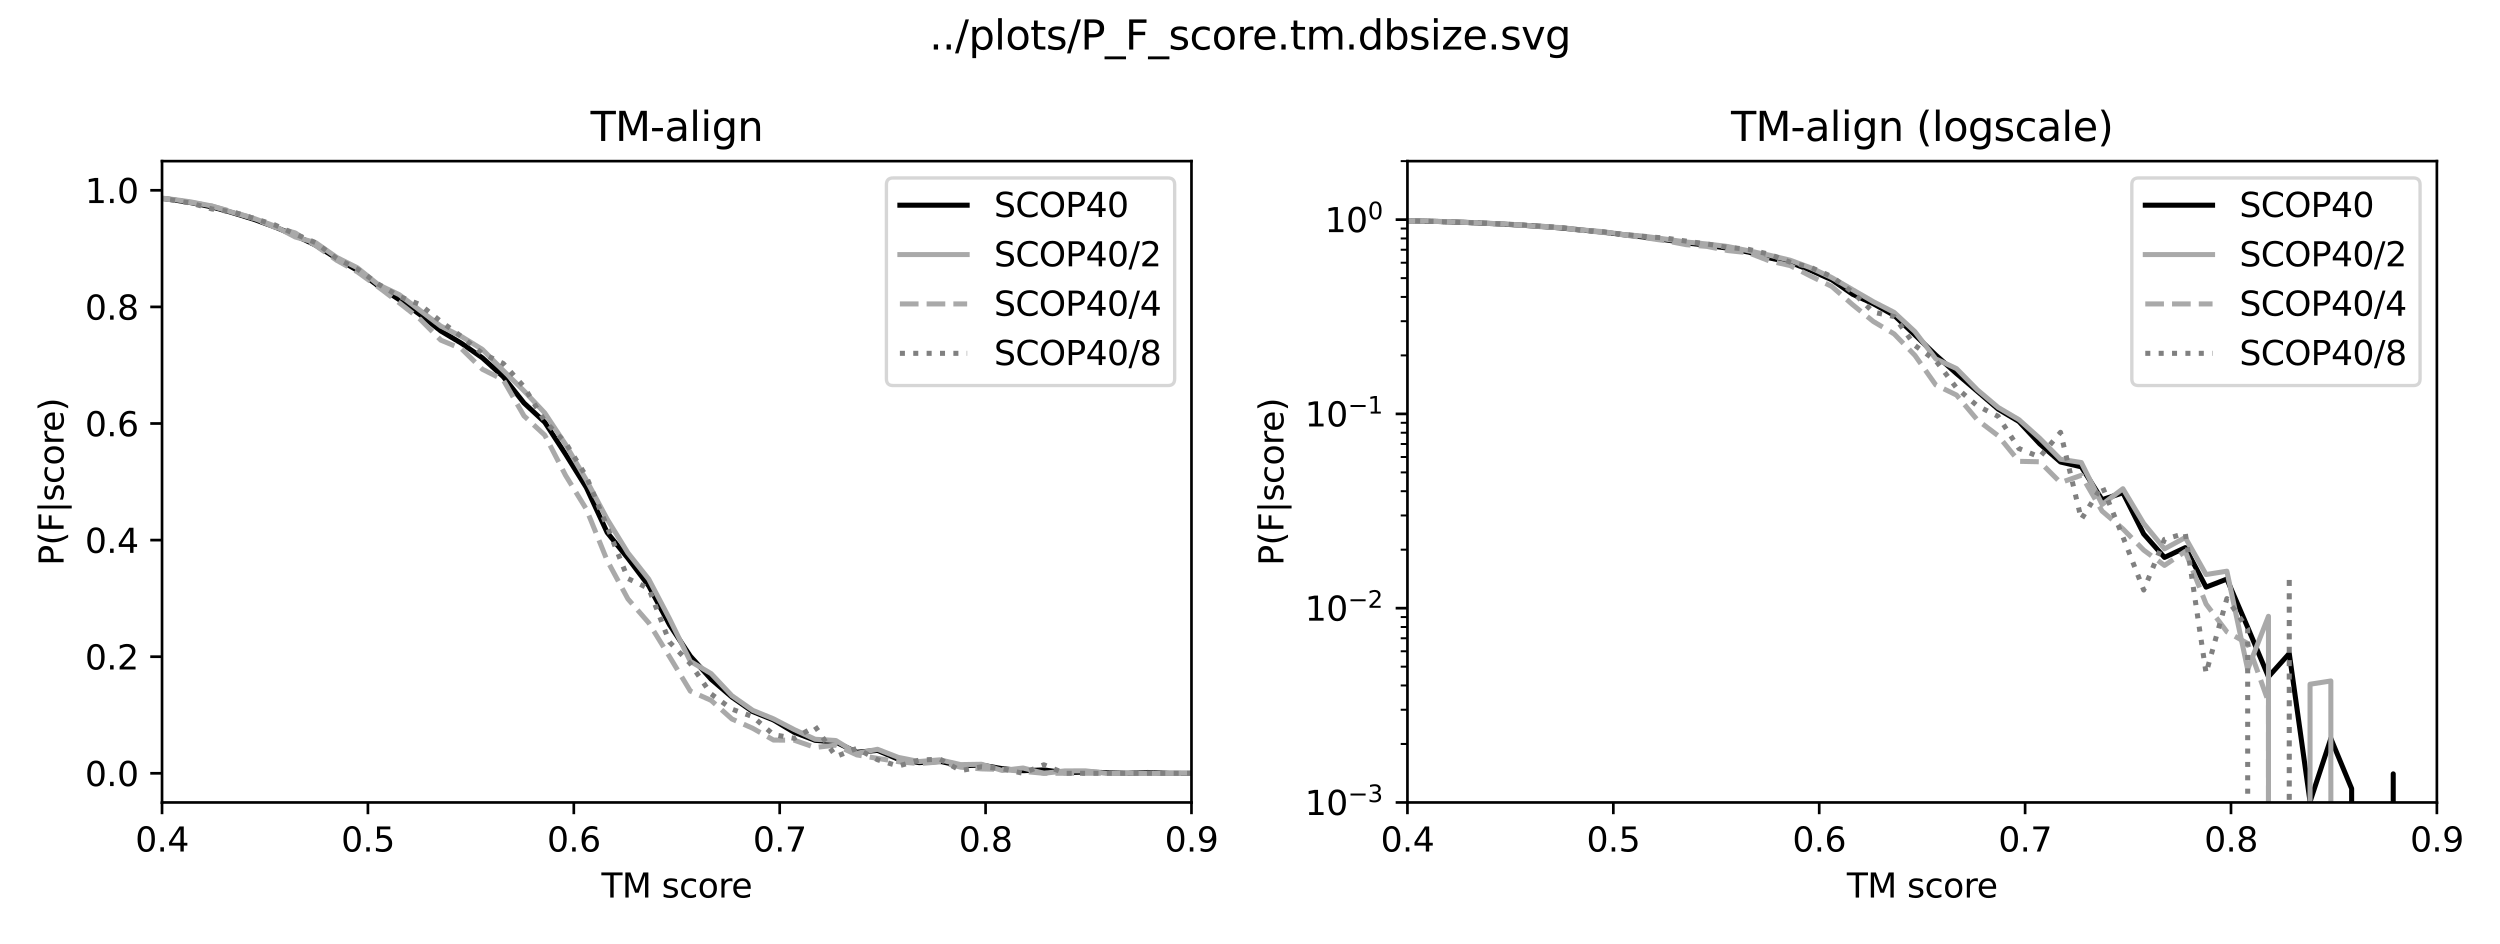 <?xml version="1.0" encoding="utf-8" standalone="no"?>
<!DOCTYPE svg PUBLIC "-//W3C//DTD SVG 1.1//EN"
  "http://www.w3.org/Graphics/SVG/1.1/DTD/svg11.dtd">
<svg xmlns:xlink="http://www.w3.org/1999/xlink" width="743.226pt" height="280.519pt" viewBox="0 0 743.226 280.519" xmlns="http://www.w3.org/2000/svg" version="1.1">
 <defs>
  <style type="text/css">*{stroke-linejoin: round; stroke-linecap: butt}</style>
 </defs>
 <g id="figure_1">
  <g id="patch_1">
   <path d="M 0 280.519 
L 743.226 280.519 
L 743.226 0 
L 0 0 
z
" style="fill: #ffffff"/>
  </g>
  <g id="axes_1">
   <g id="patch_2">
    <path d="M 48.17 238.559 
L 354.213 238.559 
L 354.213 47.906 
L 48.17 47.906 
z
" style="fill: #ffffff"/>
   </g>
   <g id="matplotlib.axis_1">
    <g id="xtick_1">
     <g id="line2d_1">
      <defs>
       <path id="m8a0b2009be" d="M 0 0 
L 0 3.5 
" style="stroke: #000000; stroke-width: 0.8"/>
      </defs>
      <g>
       <use xlink:href="#m8a0b2009be" x="48.17" y="238.559" style="stroke: #000000; stroke-width: 0.8"/>
      </g>
     </g>
     <g id="text_1">
      <!-- 0.4 -->
      <g transform="translate(40.218 253.158) scale(0.1 -0.1)">
       <defs>
        <path id="DejaVuSans-30" d="M 2034 4250 
Q 1547 4250 1301 3770 
Q 1056 3291 1056 2328 
Q 1056 1369 1301 889 
Q 1547 409 2034 409 
Q 2525 409 2770 889 
Q 3016 1369 3016 2328 
Q 3016 3291 2770 3770 
Q 2525 4250 2034 4250 
z
M 2034 4750 
Q 2819 4750 3233 4129 
Q 3647 3509 3647 2328 
Q 3647 1150 3233 529 
Q 2819 -91 2034 -91 
Q 1250 -91 836 529 
Q 422 1150 422 2328 
Q 422 3509 836 4129 
Q 1250 4750 2034 4750 
z
" transform="scale(0.016)"/>
        <path id="DejaVuSans-2e" d="M 684 794 
L 1344 794 
L 1344 0 
L 684 0 
L 684 794 
z
" transform="scale(0.016)"/>
        <path id="DejaVuSans-34" d="M 2419 4116 
L 825 1625 
L 2419 1625 
L 2419 4116 
z
M 2253 4666 
L 3047 4666 
L 3047 1625 
L 3713 1625 
L 3713 1100 
L 3047 1100 
L 3047 0 
L 2419 0 
L 2419 1100 
L 313 1100 
L 313 1709 
L 2253 4666 
z
" transform="scale(0.016)"/>
       </defs>
       <use xlink:href="#DejaVuSans-30"/>
       <use xlink:href="#DejaVuSans-2e" transform="translate(63.623 0)"/>
       <use xlink:href="#DejaVuSans-34" transform="translate(95.41 0)"/>
      </g>
     </g>
    </g>
    <g id="xtick_2">
     <g id="line2d_2">
      <g>
       <use xlink:href="#m8a0b2009be" x="109.379" y="238.559" style="stroke: #000000; stroke-width: 0.8"/>
      </g>
     </g>
     <g id="text_2">
      <!-- 0.5 -->
      <g transform="translate(101.427 253.158) scale(0.1 -0.1)">
       <defs>
        <path id="DejaVuSans-35" d="M 691 4666 
L 3169 4666 
L 3169 4134 
L 1269 4134 
L 1269 2991 
Q 1406 3038 1543 3061 
Q 1681 3084 1819 3084 
Q 2600 3084 3056 2656 
Q 3513 2228 3513 1497 
Q 3513 744 3044 326 
Q 2575 -91 1722 -91 
Q 1428 -91 1123 -41 
Q 819 9 494 109 
L 494 744 
Q 775 591 1075 516 
Q 1375 441 1709 441 
Q 2250 441 2565 725 
Q 2881 1009 2881 1497 
Q 2881 1984 2565 2268 
Q 2250 2553 1709 2553 
Q 1456 2553 1204 2497 
Q 953 2441 691 2322 
L 691 4666 
z
" transform="scale(0.016)"/>
       </defs>
       <use xlink:href="#DejaVuSans-30"/>
       <use xlink:href="#DejaVuSans-2e" transform="translate(63.623 0)"/>
       <use xlink:href="#DejaVuSans-35" transform="translate(95.41 0)"/>
      </g>
     </g>
    </g>
    <g id="xtick_3">
     <g id="line2d_3">
      <g>
       <use xlink:href="#m8a0b2009be" x="170.587" y="238.559" style="stroke: #000000; stroke-width: 0.8"/>
      </g>
     </g>
     <g id="text_3">
      <!-- 0.6 -->
      <g transform="translate(162.636 253.158) scale(0.1 -0.1)">
       <defs>
        <path id="DejaVuSans-36" d="M 2113 2584 
Q 1688 2584 1439 2293 
Q 1191 2003 1191 1497 
Q 1191 994 1439 701 
Q 1688 409 2113 409 
Q 2538 409 2786 701 
Q 3034 994 3034 1497 
Q 3034 2003 2786 2293 
Q 2538 2584 2113 2584 
z
M 3366 4563 
L 3366 3988 
Q 3128 4100 2886 4159 
Q 2644 4219 2406 4219 
Q 1781 4219 1451 3797 
Q 1122 3375 1075 2522 
Q 1259 2794 1537 2939 
Q 1816 3084 2150 3084 
Q 2853 3084 3261 2657 
Q 3669 2231 3669 1497 
Q 3669 778 3244 343 
Q 2819 -91 2113 -91 
Q 1303 -91 875 529 
Q 447 1150 447 2328 
Q 447 3434 972 4092 
Q 1497 4750 2381 4750 
Q 2619 4750 2861 4703 
Q 3103 4656 3366 4563 
z
" transform="scale(0.016)"/>
       </defs>
       <use xlink:href="#DejaVuSans-30"/>
       <use xlink:href="#DejaVuSans-2e" transform="translate(63.623 0)"/>
       <use xlink:href="#DejaVuSans-36" transform="translate(95.41 0)"/>
      </g>
     </g>
    </g>
    <g id="xtick_4">
     <g id="line2d_4">
      <g>
       <use xlink:href="#m8a0b2009be" x="231.796" y="238.559" style="stroke: #000000; stroke-width: 0.8"/>
      </g>
     </g>
     <g id="text_4">
      <!-- 0.7 -->
      <g transform="translate(223.844 253.158) scale(0.1 -0.1)">
       <defs>
        <path id="DejaVuSans-37" d="M 525 4666 
L 3525 4666 
L 3525 4397 
L 1831 0 
L 1172 0 
L 2766 4134 
L 525 4134 
L 525 4666 
z
" transform="scale(0.016)"/>
       </defs>
       <use xlink:href="#DejaVuSans-30"/>
       <use xlink:href="#DejaVuSans-2e" transform="translate(63.623 0)"/>
       <use xlink:href="#DejaVuSans-37" transform="translate(95.41 0)"/>
      </g>
     </g>
    </g>
    <g id="xtick_5">
     <g id="line2d_5">
      <g>
       <use xlink:href="#m8a0b2009be" x="293.004" y="238.559" style="stroke: #000000; stroke-width: 0.8"/>
      </g>
     </g>
     <g id="text_5">
      <!-- 0.8 -->
      <g transform="translate(285.053 253.158) scale(0.1 -0.1)">
       <defs>
        <path id="DejaVuSans-38" d="M 2034 2216 
Q 1584 2216 1326 1975 
Q 1069 1734 1069 1313 
Q 1069 891 1326 650 
Q 1584 409 2034 409 
Q 2484 409 2743 651 
Q 3003 894 3003 1313 
Q 3003 1734 2745 1975 
Q 2488 2216 2034 2216 
z
M 1403 2484 
Q 997 2584 770 2862 
Q 544 3141 544 3541 
Q 544 4100 942 4425 
Q 1341 4750 2034 4750 
Q 2731 4750 3128 4425 
Q 3525 4100 3525 3541 
Q 3525 3141 3298 2862 
Q 3072 2584 2669 2484 
Q 3125 2378 3379 2068 
Q 3634 1759 3634 1313 
Q 3634 634 3220 271 
Q 2806 -91 2034 -91 
Q 1263 -91 848 271 
Q 434 634 434 1313 
Q 434 1759 690 2068 
Q 947 2378 1403 2484 
z
M 1172 3481 
Q 1172 3119 1398 2916 
Q 1625 2713 2034 2713 
Q 2441 2713 2670 2916 
Q 2900 3119 2900 3481 
Q 2900 3844 2670 4047 
Q 2441 4250 2034 4250 
Q 1625 4250 1398 4047 
Q 1172 3844 1172 3481 
z
" transform="scale(0.016)"/>
       </defs>
       <use xlink:href="#DejaVuSans-30"/>
       <use xlink:href="#DejaVuSans-2e" transform="translate(63.623 0)"/>
       <use xlink:href="#DejaVuSans-38" transform="translate(95.41 0)"/>
      </g>
     </g>
    </g>
    <g id="xtick_6">
     <g id="line2d_6">
      <g>
       <use xlink:href="#m8a0b2009be" x="354.213" y="238.559" style="stroke: #000000; stroke-width: 0.8"/>
      </g>
     </g>
     <g id="text_6">
      <!-- 0.9 -->
      <g transform="translate(346.261 253.158) scale(0.1 -0.1)">
       <defs>
        <path id="DejaVuSans-39" d="M 703 97 
L 703 672 
Q 941 559 1184 500 
Q 1428 441 1663 441 
Q 2288 441 2617 861 
Q 2947 1281 2994 2138 
Q 2813 1869 2534 1725 
Q 2256 1581 1919 1581 
Q 1219 1581 811 2004 
Q 403 2428 403 3163 
Q 403 3881 828 4315 
Q 1253 4750 1959 4750 
Q 2769 4750 3195 4129 
Q 3622 3509 3622 2328 
Q 3622 1225 3098 567 
Q 2575 -91 1691 -91 
Q 1453 -91 1209 -44 
Q 966 3 703 97 
z
M 1959 2075 
Q 2384 2075 2632 2365 
Q 2881 2656 2881 3163 
Q 2881 3666 2632 3958 
Q 2384 4250 1959 4250 
Q 1534 4250 1286 3958 
Q 1038 3666 1038 3163 
Q 1038 2656 1286 2365 
Q 1534 2075 1959 2075 
z
" transform="scale(0.016)"/>
       </defs>
       <use xlink:href="#DejaVuSans-30"/>
       <use xlink:href="#DejaVuSans-2e" transform="translate(63.623 0)"/>
       <use xlink:href="#DejaVuSans-39" transform="translate(95.41 0)"/>
      </g>
     </g>
    </g>
    <g id="text_7">
     <!-- TM score -->
     <g transform="translate(178.802 266.836) scale(0.1 -0.1)">
      <defs>
       <path id="DejaVuSans-54" d="M -19 4666 
L 3928 4666 
L 3928 4134 
L 2272 4134 
L 2272 0 
L 1638 0 
L 1638 4134 
L -19 4134 
L -19 4666 
z
" transform="scale(0.016)"/>
       <path id="DejaVuSans-4d" d="M 628 4666 
L 1569 4666 
L 2759 1491 
L 3956 4666 
L 4897 4666 
L 4897 0 
L 4281 0 
L 4281 4097 
L 3078 897 
L 2444 897 
L 1241 4097 
L 1241 0 
L 628 0 
L 628 4666 
z
" transform="scale(0.016)"/>
       <path id="DejaVuSans-20" transform="scale(0.016)"/>
       <path id="DejaVuSans-73" d="M 2834 3397 
L 2834 2853 
Q 2591 2978 2328 3040 
Q 2066 3103 1784 3103 
Q 1356 3103 1142 2972 
Q 928 2841 928 2578 
Q 928 2378 1081 2264 
Q 1234 2150 1697 2047 
L 1894 2003 
Q 2506 1872 2764 1633 
Q 3022 1394 3022 966 
Q 3022 478 2636 193 
Q 2250 -91 1575 -91 
Q 1294 -91 989 -36 
Q 684 19 347 128 
L 347 722 
Q 666 556 975 473 
Q 1284 391 1588 391 
Q 1994 391 2212 530 
Q 2431 669 2431 922 
Q 2431 1156 2273 1281 
Q 2116 1406 1581 1522 
L 1381 1569 
Q 847 1681 609 1914 
Q 372 2147 372 2553 
Q 372 3047 722 3315 
Q 1072 3584 1716 3584 
Q 2034 3584 2315 3537 
Q 2597 3491 2834 3397 
z
" transform="scale(0.016)"/>
       <path id="DejaVuSans-63" d="M 3122 3366 
L 3122 2828 
Q 2878 2963 2633 3030 
Q 2388 3097 2138 3097 
Q 1578 3097 1268 2742 
Q 959 2388 959 1747 
Q 959 1106 1268 751 
Q 1578 397 2138 397 
Q 2388 397 2633 464 
Q 2878 531 3122 666 
L 3122 134 
Q 2881 22 2623 -34 
Q 2366 -91 2075 -91 
Q 1284 -91 818 406 
Q 353 903 353 1747 
Q 353 2603 823 3093 
Q 1294 3584 2113 3584 
Q 2378 3584 2631 3529 
Q 2884 3475 3122 3366 
z
" transform="scale(0.016)"/>
       <path id="DejaVuSans-6f" d="M 1959 3097 
Q 1497 3097 1228 2736 
Q 959 2375 959 1747 
Q 959 1119 1226 758 
Q 1494 397 1959 397 
Q 2419 397 2687 759 
Q 2956 1122 2956 1747 
Q 2956 2369 2687 2733 
Q 2419 3097 1959 3097 
z
M 1959 3584 
Q 2709 3584 3137 3096 
Q 3566 2609 3566 1747 
Q 3566 888 3137 398 
Q 2709 -91 1959 -91 
Q 1206 -91 779 398 
Q 353 888 353 1747 
Q 353 2609 779 3096 
Q 1206 3584 1959 3584 
z
" transform="scale(0.016)"/>
       <path id="DejaVuSans-72" d="M 2631 2963 
Q 2534 3019 2420 3045 
Q 2306 3072 2169 3072 
Q 1681 3072 1420 2755 
Q 1159 2438 1159 1844 
L 1159 0 
L 581 0 
L 581 3500 
L 1159 3500 
L 1159 2956 
Q 1341 3275 1631 3429 
Q 1922 3584 2338 3584 
Q 2397 3584 2469 3576 
Q 2541 3569 2628 3553 
L 2631 2963 
z
" transform="scale(0.016)"/>
       <path id="DejaVuSans-65" d="M 3597 1894 
L 3597 1613 
L 953 1613 
Q 991 1019 1311 708 
Q 1631 397 2203 397 
Q 2534 397 2845 478 
Q 3156 559 3463 722 
L 3463 178 
Q 3153 47 2828 -22 
Q 2503 -91 2169 -91 
Q 1331 -91 842 396 
Q 353 884 353 1716 
Q 353 2575 817 3079 
Q 1281 3584 2069 3584 
Q 2775 3584 3186 3129 
Q 3597 2675 3597 1894 
z
M 3022 2063 
Q 3016 2534 2758 2815 
Q 2500 3097 2075 3097 
Q 1594 3097 1305 2825 
Q 1016 2553 972 2059 
L 3022 2063 
z
" transform="scale(0.016)"/>
      </defs>
      <use xlink:href="#DejaVuSans-54"/>
      <use xlink:href="#DejaVuSans-4d" transform="translate(61.084 0)"/>
      <use xlink:href="#DejaVuSans-20" transform="translate(147.363 0)"/>
      <use xlink:href="#DejaVuSans-73" transform="translate(179.15 0)"/>
      <use xlink:href="#DejaVuSans-63" transform="translate(231.25 0)"/>
      <use xlink:href="#DejaVuSans-6f" transform="translate(286.23 0)"/>
      <use xlink:href="#DejaVuSans-72" transform="translate(347.412 0)"/>
      <use xlink:href="#DejaVuSans-65" transform="translate(386.275 0)"/>
     </g>
    </g>
   </g>
   <g id="matplotlib.axis_2">
    <g id="ytick_1">
     <g id="line2d_7">
      <defs>
       <path id="m2277cc9f6f" d="M 0 0 
L -3.5 0 
" style="stroke: #000000; stroke-width: 0.8"/>
      </defs>
      <g>
       <use xlink:href="#m2277cc9f6f" x="48.17" y="229.893" style="stroke: #000000; stroke-width: 0.8"/>
      </g>
     </g>
     <g id="text_8">
      <!-- 0.0 -->
      <g transform="translate(25.267 233.693) scale(0.1 -0.1)">
       <use xlink:href="#DejaVuSans-30"/>
       <use xlink:href="#DejaVuSans-2e" transform="translate(63.623 0)"/>
       <use xlink:href="#DejaVuSans-30" transform="translate(95.41 0)"/>
      </g>
     </g>
    </g>
    <g id="ytick_2">
     <g id="line2d_8">
      <g>
       <use xlink:href="#m2277cc9f6f" x="48.17" y="195.229" style="stroke: #000000; stroke-width: 0.8"/>
      </g>
     </g>
     <g id="text_9">
      <!-- 0.2 -->
      <g transform="translate(25.267 199.028) scale(0.1 -0.1)">
       <defs>
        <path id="DejaVuSans-32" d="M 1228 531 
L 3431 531 
L 3431 0 
L 469 0 
L 469 531 
Q 828 903 1448 1529 
Q 2069 2156 2228 2338 
Q 2531 2678 2651 2914 
Q 2772 3150 2772 3378 
Q 2772 3750 2511 3984 
Q 2250 4219 1831 4219 
Q 1534 4219 1204 4116 
Q 875 4013 500 3803 
L 500 4441 
Q 881 4594 1212 4672 
Q 1544 4750 1819 4750 
Q 2544 4750 2975 4387 
Q 3406 4025 3406 3419 
Q 3406 3131 3298 2873 
Q 3191 2616 2906 2266 
Q 2828 2175 2409 1742 
Q 1991 1309 1228 531 
z
" transform="scale(0.016)"/>
       </defs>
       <use xlink:href="#DejaVuSans-30"/>
       <use xlink:href="#DejaVuSans-2e" transform="translate(63.623 0)"/>
       <use xlink:href="#DejaVuSans-32" transform="translate(95.41 0)"/>
      </g>
     </g>
    </g>
    <g id="ytick_3">
     <g id="line2d_9">
      <g>
       <use xlink:href="#m2277cc9f6f" x="48.17" y="160.565" style="stroke: #000000; stroke-width: 0.8"/>
      </g>
     </g>
     <g id="text_10">
      <!-- 0.4 -->
      <g transform="translate(25.267 164.364) scale(0.1 -0.1)">
       <use xlink:href="#DejaVuSans-30"/>
       <use xlink:href="#DejaVuSans-2e" transform="translate(63.623 0)"/>
       <use xlink:href="#DejaVuSans-34" transform="translate(95.41 0)"/>
      </g>
     </g>
    </g>
    <g id="ytick_4">
     <g id="line2d_10">
      <g>
       <use xlink:href="#m2277cc9f6f" x="48.17" y="125.901" style="stroke: #000000; stroke-width: 0.8"/>
      </g>
     </g>
     <g id="text_11">
      <!-- 0.6 -->
      <g transform="translate(25.267 129.7) scale(0.1 -0.1)">
       <use xlink:href="#DejaVuSans-30"/>
       <use xlink:href="#DejaVuSans-2e" transform="translate(63.623 0)"/>
       <use xlink:href="#DejaVuSans-36" transform="translate(95.41 0)"/>
      </g>
     </g>
    </g>
    <g id="ytick_5">
     <g id="line2d_11">
      <g>
       <use xlink:href="#m2277cc9f6f" x="48.17" y="91.237" style="stroke: #000000; stroke-width: 0.8"/>
      </g>
     </g>
     <g id="text_12">
      <!-- 0.8 -->
      <g transform="translate(25.267 95.036) scale(0.1 -0.1)">
       <use xlink:href="#DejaVuSans-30"/>
       <use xlink:href="#DejaVuSans-2e" transform="translate(63.623 0)"/>
       <use xlink:href="#DejaVuSans-38" transform="translate(95.41 0)"/>
      </g>
     </g>
    </g>
    <g id="ytick_6">
     <g id="line2d_12">
      <g>
       <use xlink:href="#m2277cc9f6f" x="48.17" y="56.572" style="stroke: #000000; stroke-width: 0.8"/>
      </g>
     </g>
     <g id="text_13">
      <!-- 1.0 -->
      <g transform="translate(25.267 60.372) scale(0.1 -0.1)">
       <defs>
        <path id="DejaVuSans-31" d="M 794 531 
L 1825 531 
L 1825 4091 
L 703 3866 
L 703 4441 
L 1819 4666 
L 2450 4666 
L 2450 531 
L 3481 531 
L 3481 0 
L 794 0 
L 794 531 
z
" transform="scale(0.016)"/>
       </defs>
       <use xlink:href="#DejaVuSans-31"/>
       <use xlink:href="#DejaVuSans-2e" transform="translate(63.623 0)"/>
       <use xlink:href="#DejaVuSans-30" transform="translate(95.41 0)"/>
      </g>
     </g>
    </g>
    <g id="text_14">
     <!-- P(F|score) -->
     <g transform="translate(18.909 168.142) rotate(-90) scale(0.1 -0.1)">
      <defs>
       <path id="DejaVuSans-50" d="M 1259 4147 
L 1259 2394 
L 2053 2394 
Q 2494 2394 2734 2622 
Q 2975 2850 2975 3272 
Q 2975 3691 2734 3919 
Q 2494 4147 2053 4147 
L 1259 4147 
z
M 628 4666 
L 2053 4666 
Q 2838 4666 3239 4311 
Q 3641 3956 3641 3272 
Q 3641 2581 3239 2228 
Q 2838 1875 2053 1875 
L 1259 1875 
L 1259 0 
L 628 0 
L 628 4666 
z
" transform="scale(0.016)"/>
       <path id="DejaVuSans-28" d="M 1984 4856 
Q 1566 4138 1362 3434 
Q 1159 2731 1159 2009 
Q 1159 1288 1364 580 
Q 1569 -128 1984 -844 
L 1484 -844 
Q 1016 -109 783 600 
Q 550 1309 550 2009 
Q 550 2706 781 3412 
Q 1013 4119 1484 4856 
L 1984 4856 
z
" transform="scale(0.016)"/>
       <path id="DejaVuSans-46" d="M 628 4666 
L 3309 4666 
L 3309 4134 
L 1259 4134 
L 1259 2759 
L 3109 2759 
L 3109 2228 
L 1259 2228 
L 1259 0 
L 628 0 
L 628 4666 
z
" transform="scale(0.016)"/>
       <path id="DejaVuSans-7c" d="M 1344 4891 
L 1344 -1509 
L 813 -1509 
L 813 4891 
L 1344 4891 
z
" transform="scale(0.016)"/>
       <path id="DejaVuSans-29" d="M 513 4856 
L 1013 4856 
Q 1481 4119 1714 3412 
Q 1947 2706 1947 2009 
Q 1947 1309 1714 600 
Q 1481 -109 1013 -844 
L 513 -844 
Q 928 -128 1133 580 
Q 1338 1288 1338 2009 
Q 1338 2731 1133 3434 
Q 928 4138 513 4856 
z
" transform="scale(0.016)"/>
      </defs>
      <use xlink:href="#DejaVuSans-50"/>
      <use xlink:href="#DejaVuSans-28" transform="translate(60.303 0)"/>
      <use xlink:href="#DejaVuSans-46" transform="translate(99.316 0)"/>
      <use xlink:href="#DejaVuSans-7c" transform="translate(156.836 0)"/>
      <use xlink:href="#DejaVuSans-73" transform="translate(190.527 0)"/>
      <use xlink:href="#DejaVuSans-63" transform="translate(242.627 0)"/>
      <use xlink:href="#DejaVuSans-6f" transform="translate(297.607 0)"/>
      <use xlink:href="#DejaVuSans-72" transform="translate(358.789 0)"/>
      <use xlink:href="#DejaVuSans-65" transform="translate(397.652 0)"/>
      <use xlink:href="#DejaVuSans-29" transform="translate(459.176 0)"/>
     </g>
    </g>
   </g>
   <g id="line2d_13">
    <path d="M -1 56.745 
L 1.162 56.763 
L 7.344 56.85 
L 13.526 56.936 
L 19.708 57.058 
L 25.89 57.248 
L 32.072 57.56 
L 38.254 57.959 
L 44.436 58.565 
L 50.618 59.276 
L 56.8 60.264 
L 62.982 61.529 
L 69.165 63.263 
L 75.347 65.169 
L 81.529 67.405 
L 87.711 69.953 
L 93.893 72.916 
L 100.075 76.816 
L 106.257 80.387 
L 112.5 85.049 
L 118.682 89.087 
L 124.864 93.524 
L 131.046 98.395 
L 137.228 102.086 
L 143.41 106.385 
L 149.593 111.983 
L 155.775 119.8 
L 161.957 125.537 
L 168.139 135.017 
L 174.321 144.949 
L 180.503 158.312 
L 186.685 165.973 
L 192.867 174.171 
L 199.049 185.749 
L 205.231 195.073 
L 211.413 201.937 
L 217.595 207.24 
L 223.777 211.556 
L 229.959 214.054 
L 236.141 217.74 
L 242.324 220.096 
L 248.506 220.64 
L 254.688 223.624 
L 260.87 223.089 
L 267.052 225.716 
L 273.234 226.73 
L 279.416 226.342 
L 285.598 227.67 
L 291.78 227.446 
L 297.962 228.512 
L 304.144 229.124 
L 310.326 228.881 
L 316.508 229.719 
L 322.69 229.524 
L 328.872 229.689 
L 335.054 229.893 
L 341.237 229.65 
L 347.419 229.893 
L 353.601 229.893 
L 359.783 229.893 
L 365.965 229.893 
L 372.147 229.893 
L 378.329 229.893 
L 384.511 229.893 
L 390.693 229.893 
L 396.875 229.893 
L 403.057 229.893 
L 409.239 229.893 
L 415.421 229.893 
" clip-path="url(#p0ea3f700cb)" style="fill: none; stroke: #000000; stroke-width: 1.5; stroke-linecap: square"/>
   </g>
   <g id="line2d_14">
    <path d="M -1 56.746 
L 1.162 56.746 
L 7.344 56.746 
L 13.526 56.919 
L 19.708 57.092 
L 25.89 57.266 
L 32.072 57.439 
L 38.254 57.786 
L 44.436 58.479 
L 50.618 59.172 
L 56.8 60.039 
L 62.982 61.252 
L 69.165 63.159 
L 75.347 64.892 
L 81.529 67.145 
L 87.711 70.438 
L 93.893 72.171 
L 100.075 76.504 
L 106.257 79.624 
L 112.5 84.65 
L 118.682 87.597 
L 124.864 92.276 
L 131.046 96.956 
L 137.228 100.076 
L 143.41 103.889 
L 149.593 110.129 
L 155.775 116.195 
L 161.957 122.781 
L 168.139 132.14 
L 174.321 142.713 
L 180.503 154.325 
L 186.685 164.378 
L 192.867 172.177 
L 199.049 183.963 
L 205.231 196.616 
L 211.413 200.256 
L 217.595 206.842 
L 223.777 211.175 
L 229.959 213.705 
L 236.141 216.912 
L 242.324 219.771 
L 248.506 220.153 
L 254.688 223.966 
L 260.87 222.753 
L 267.052 225.162 
L 273.234 226.392 
L 279.416 225.89 
L 285.598 227.311 
L 291.78 227.207 
L 297.962 229.055 
L 304.144 228.32 
L 310.326 229.893 
L 316.508 229.19 
L 322.69 229.162 
L 328.872 229.893 
L 335.054 229.893 
L 341.237 229.893 
L 347.419 229.893 
L 353.601 229.893 
L 359.783 229.893 
L 365.965 229.893 
L 372.147 229.893 
L 378.329 229.893 
L 384.511 229.893 
L 390.693 229.893 
L 396.875 229.893 
L 403.057 229.893 
L 409.239 229.893 
L 415.421 229.893 
" clip-path="url(#p0ea3f700cb)" style="fill: none; stroke: #a9a9a9; stroke-width: 1.5; stroke-linecap: square"/>
   </g>
   <g id="line2d_15">
    <path d="M -1 56.746 
L 1.162 56.746 
L 7.344 56.919 
L 13.526 56.919 
L 19.708 57.092 
L 25.89 57.266 
L 32.072 57.439 
L 38.254 57.959 
L 44.436 58.479 
L 50.618 59.345 
L 56.8 60.212 
L 62.982 61.252 
L 69.165 62.985 
L 75.347 64.892 
L 81.529 67.492 
L 87.711 69.225 
L 93.893 73.038 
L 100.075 77.371 
L 106.257 80.837 
L 112.5 85.344 
L 118.682 90.023 
L 124.864 94.876 
L 131.046 101.116 
L 137.228 103.716 
L 143.41 109.782 
L 149.593 112.902 
L 155.775 123.648 
L 161.957 129.367 
L 168.139 141.326 
L 174.321 151.379 
L 180.503 166.631 
L 186.685 178.07 
L 192.867 185.177 
L 199.049 195.229 
L 205.231 205.455 
L 211.413 208.228 
L 217.595 213.757 
L 223.777 216.513 
L 229.959 220.014 
L 236.141 220.066 
L 242.324 222.215 
L 248.506 221.522 
L 254.688 224.416 
L 260.87 225.456 
L 267.052 226.444 
L 273.234 227.016 
L 279.416 226.496 
L 285.598 228.074 
L 291.78 228.583 
L 297.962 228.753 
L 304.144 229.323 
L 310.326 229.893 
L 316.508 229.893 
L 322.69 229.893 
L 328.872 229.893 
L 335.054 229.893 
L 341.237 229.893 
L 347.419 229.893 
L 353.601 229.893 
L 359.783 229.893 
L 365.965 229.893 
L 372.147 229.893 
L 378.329 229.893 
L 384.511 229.893 
L 390.693 229.893 
L 396.875 229.893 
L 403.057 229.893 
L 409.239 229.893 
L 415.421 229.893 
" clip-path="url(#p0ea3f700cb)" style="fill: none; stroke-dasharray: 5.55,2.4; stroke-dashoffset: 0; stroke: #a9a9a9; stroke-width: 1.5"/>
   </g>
   <g id="line2d_16">
    <path d="M -1 56.746 
L 1.162 56.746 
L 7.344 56.919 
L 13.526 56.919 
L 19.708 57.092 
L 25.89 57.266 
L 32.072 57.439 
L 38.254 57.959 
L 44.436 58.652 
L 50.618 59.345 
L 56.8 60.385 
L 62.982 62.119 
L 69.165 62.985 
L 75.347 64.892 
L 81.529 66.798 
L 87.711 69.571 
L 93.893 72.171 
L 100.075 76.851 
L 106.257 79.971 
L 112.5 84.477 
L 118.682 88.117 
L 124.864 90.543 
L 131.046 95.57 
L 137.228 100.076 
L 143.41 105.102 
L 149.593 108.049 
L 155.775 114.982 
L 161.957 125.207 
L 168.139 131.62 
L 174.321 141.673 
L 180.503 156.579 
L 186.685 172.004 
L 192.867 174.951 
L 199.049 190.896 
L 205.231 197.309 
L 211.413 206.322 
L 217.595 210.828 
L 223.777 213.047 
L 229.959 218.402 
L 236.141 219.494 
L 242.324 215.958 
L 248.506 224.919 
L 254.688 222.51 
L 260.87 225.855 
L 267.052 227.744 
L 273.234 225.976 
L 279.416 225.682 
L 285.598 229.091 
L 291.78 227.952 
L 297.962 228.54 
L 304.144 229.893 
L 310.326 227.363 
L 316.508 229.893 
L 322.69 229.893 
L 328.872 229.893 
L 335.054 229.893 
L 341.237 229.893 
L 347.419 229.893 
L 353.601 229.893 
L 359.783 229.893 
L 365.965 229.893 
L 372.147 229.893 
L 378.329 229.893 
L 384.511 229.893 
L 390.693 229.893 
L 396.875 229.893 
L 403.057 229.893 
L 409.239 229.893 
L 415.421 229.893 
" clip-path="url(#p0ea3f700cb)" style="fill: none; stroke-dasharray: 1.5,2.475; stroke-dashoffset: 0; stroke: #808080; stroke-width: 1.5"/>
   </g>
   <g id="patch_3">
    <path d="M 48.17 238.559 
L 48.17 47.906 
" style="fill: none; stroke: #000000; stroke-width: 0.8; stroke-linejoin: miter; stroke-linecap: square"/>
   </g>
   <g id="patch_4">
    <path d="M 354.213 238.559 
L 354.213 47.906 
" style="fill: none; stroke: #000000; stroke-width: 0.8; stroke-linejoin: miter; stroke-linecap: square"/>
   </g>
   <g id="patch_5">
    <path d="M 48.17 238.559 
L 354.213 238.559 
" style="fill: none; stroke: #000000; stroke-width: 0.8; stroke-linejoin: miter; stroke-linecap: square"/>
   </g>
   <g id="patch_6">
    <path d="M 48.17 47.906 
L 354.213 47.906 
" style="fill: none; stroke: #000000; stroke-width: 0.8; stroke-linejoin: miter; stroke-linecap: square"/>
   </g>
   <g id="text_15">
    <!-- TM-align -->
    <g transform="translate(175.563 41.906) scale(0.12 -0.12)">
     <defs>
      <path id="DejaVuSans-2d" d="M 313 2009 
L 1997 2009 
L 1997 1497 
L 313 1497 
L 313 2009 
z
" transform="scale(0.016)"/>
      <path id="DejaVuSans-61" d="M 2194 1759 
Q 1497 1759 1228 1600 
Q 959 1441 959 1056 
Q 959 750 1161 570 
Q 1363 391 1709 391 
Q 2188 391 2477 730 
Q 2766 1069 2766 1631 
L 2766 1759 
L 2194 1759 
z
M 3341 1997 
L 3341 0 
L 2766 0 
L 2766 531 
Q 2569 213 2275 61 
Q 1981 -91 1556 -91 
Q 1019 -91 701 211 
Q 384 513 384 1019 
Q 384 1609 779 1909 
Q 1175 2209 1959 2209 
L 2766 2209 
L 2766 2266 
Q 2766 2663 2505 2880 
Q 2244 3097 1772 3097 
Q 1472 3097 1187 3025 
Q 903 2953 641 2809 
L 641 3341 
Q 956 3463 1253 3523 
Q 1550 3584 1831 3584 
Q 2591 3584 2966 3190 
Q 3341 2797 3341 1997 
z
" transform="scale(0.016)"/>
      <path id="DejaVuSans-6c" d="M 603 4863 
L 1178 4863 
L 1178 0 
L 603 0 
L 603 4863 
z
" transform="scale(0.016)"/>
      <path id="DejaVuSans-69" d="M 603 3500 
L 1178 3500 
L 1178 0 
L 603 0 
L 603 3500 
z
M 603 4863 
L 1178 4863 
L 1178 4134 
L 603 4134 
L 603 4863 
z
" transform="scale(0.016)"/>
      <path id="DejaVuSans-67" d="M 2906 1791 
Q 2906 2416 2648 2759 
Q 2391 3103 1925 3103 
Q 1463 3103 1205 2759 
Q 947 2416 947 1791 
Q 947 1169 1205 825 
Q 1463 481 1925 481 
Q 2391 481 2648 825 
Q 2906 1169 2906 1791 
z
M 3481 434 
Q 3481 -459 3084 -895 
Q 2688 -1331 1869 -1331 
Q 1566 -1331 1297 -1286 
Q 1028 -1241 775 -1147 
L 775 -588 
Q 1028 -725 1275 -790 
Q 1522 -856 1778 -856 
Q 2344 -856 2625 -561 
Q 2906 -266 2906 331 
L 2906 616 
Q 2728 306 2450 153 
Q 2172 0 1784 0 
Q 1141 0 747 490 
Q 353 981 353 1791 
Q 353 2603 747 3093 
Q 1141 3584 1784 3584 
Q 2172 3584 2450 3431 
Q 2728 3278 2906 2969 
L 2906 3500 
L 3481 3500 
L 3481 434 
z
" transform="scale(0.016)"/>
      <path id="DejaVuSans-6e" d="M 3513 2113 
L 3513 0 
L 2938 0 
L 2938 2094 
Q 2938 2591 2744 2837 
Q 2550 3084 2163 3084 
Q 1697 3084 1428 2787 
Q 1159 2491 1159 1978 
L 1159 0 
L 581 0 
L 581 3500 
L 1159 3500 
L 1159 2956 
Q 1366 3272 1645 3428 
Q 1925 3584 2291 3584 
Q 2894 3584 3203 3211 
Q 3513 2838 3513 2113 
z
" transform="scale(0.016)"/>
     </defs>
     <use xlink:href="#DejaVuSans-54"/>
     <use xlink:href="#DejaVuSans-4d" transform="translate(61.084 0)"/>
     <use xlink:href="#DejaVuSans-2d" transform="translate(147.363 0)"/>
     <use xlink:href="#DejaVuSans-61" transform="translate(183.447 0)"/>
     <use xlink:href="#DejaVuSans-6c" transform="translate(244.727 0)"/>
     <use xlink:href="#DejaVuSans-69" transform="translate(272.51 0)"/>
     <use xlink:href="#DejaVuSans-67" transform="translate(300.293 0)"/>
     <use xlink:href="#DejaVuSans-6e" transform="translate(363.77 0)"/>
    </g>
   </g>
   <g id="legend_1">
    <g id="patch_7">
     <path d="M 265.524 114.619 
L 347.213 114.619 
Q 349.213 114.619 349.213 112.619 
L 349.213 54.906 
Q 349.213 52.906 347.213 52.906 
L 265.524 52.906 
Q 263.524 52.906 263.524 54.906 
L 263.524 112.619 
Q 263.524 114.619 265.524 114.619 
z
" style="fill: #ffffff; opacity: 0.8; stroke: #cccccc; stroke-linejoin: miter"/>
    </g>
    <g id="line2d_17">
     <path d="M 267.524 61.005 
L 277.524 61.005 
L 287.524 61.005 
" style="fill: none; stroke: #000000; stroke-width: 1.5; stroke-linecap: square"/>
    </g>
    <g id="text_16">
     <!-- SCOP40 -->
     <g transform="translate(295.524 64.505) scale(0.1 -0.1)">
      <defs>
       <path id="DejaVuSans-53" d="M 3425 4513 
L 3425 3897 
Q 3066 4069 2747 4153 
Q 2428 4238 2131 4238 
Q 1616 4238 1336 4038 
Q 1056 3838 1056 3469 
Q 1056 3159 1242 3001 
Q 1428 2844 1947 2747 
L 2328 2669 
Q 3034 2534 3370 2195 
Q 3706 1856 3706 1288 
Q 3706 609 3251 259 
Q 2797 -91 1919 -91 
Q 1588 -91 1214 -16 
Q 841 59 441 206 
L 441 856 
Q 825 641 1194 531 
Q 1563 422 1919 422 
Q 2459 422 2753 634 
Q 3047 847 3047 1241 
Q 3047 1584 2836 1778 
Q 2625 1972 2144 2069 
L 1759 2144 
Q 1053 2284 737 2584 
Q 422 2884 422 3419 
Q 422 4038 858 4394 
Q 1294 4750 2059 4750 
Q 2388 4750 2728 4690 
Q 3069 4631 3425 4513 
z
" transform="scale(0.016)"/>
       <path id="DejaVuSans-43" d="M 4122 4306 
L 4122 3641 
Q 3803 3938 3442 4084 
Q 3081 4231 2675 4231 
Q 1875 4231 1450 3742 
Q 1025 3253 1025 2328 
Q 1025 1406 1450 917 
Q 1875 428 2675 428 
Q 3081 428 3442 575 
Q 3803 722 4122 1019 
L 4122 359 
Q 3791 134 3420 21 
Q 3050 -91 2638 -91 
Q 1578 -91 968 557 
Q 359 1206 359 2328 
Q 359 3453 968 4101 
Q 1578 4750 2638 4750 
Q 3056 4750 3426 4639 
Q 3797 4528 4122 4306 
z
" transform="scale(0.016)"/>
       <path id="DejaVuSans-4f" d="M 2522 4238 
Q 1834 4238 1429 3725 
Q 1025 3213 1025 2328 
Q 1025 1447 1429 934 
Q 1834 422 2522 422 
Q 3209 422 3611 934 
Q 4013 1447 4013 2328 
Q 4013 3213 3611 3725 
Q 3209 4238 2522 4238 
z
M 2522 4750 
Q 3503 4750 4090 4092 
Q 4678 3434 4678 2328 
Q 4678 1225 4090 567 
Q 3503 -91 2522 -91 
Q 1538 -91 948 565 
Q 359 1222 359 2328 
Q 359 3434 948 4092 
Q 1538 4750 2522 4750 
z
" transform="scale(0.016)"/>
      </defs>
      <use xlink:href="#DejaVuSans-53"/>
      <use xlink:href="#DejaVuSans-43" transform="translate(63.477 0)"/>
      <use xlink:href="#DejaVuSans-4f" transform="translate(133.301 0)"/>
      <use xlink:href="#DejaVuSans-50" transform="translate(212.012 0)"/>
      <use xlink:href="#DejaVuSans-34" transform="translate(272.314 0)"/>
      <use xlink:href="#DejaVuSans-30" transform="translate(335.938 0)"/>
     </g>
    </g>
    <g id="line2d_18">
     <path d="M 267.524 75.683 
L 277.524 75.683 
L 287.524 75.683 
" style="fill: none; stroke: #a9a9a9; stroke-width: 1.5; stroke-linecap: square"/>
    </g>
    <g id="text_17">
     <!-- SCOP40/2 -->
     <g transform="translate(295.524 79.183) scale(0.1 -0.1)">
      <defs>
       <path id="DejaVuSans-2f" d="M 1625 4666 
L 2156 4666 
L 531 -594 
L 0 -594 
L 1625 4666 
z
" transform="scale(0.016)"/>
      </defs>
      <use xlink:href="#DejaVuSans-53"/>
      <use xlink:href="#DejaVuSans-43" transform="translate(63.477 0)"/>
      <use xlink:href="#DejaVuSans-4f" transform="translate(133.301 0)"/>
      <use xlink:href="#DejaVuSans-50" transform="translate(212.012 0)"/>
      <use xlink:href="#DejaVuSans-34" transform="translate(272.314 0)"/>
      <use xlink:href="#DejaVuSans-30" transform="translate(335.938 0)"/>
      <use xlink:href="#DejaVuSans-2f" transform="translate(399.561 0)"/>
      <use xlink:href="#DejaVuSans-32" transform="translate(433.252 0)"/>
     </g>
    </g>
    <g id="line2d_19">
     <path d="M 267.524 90.361 
L 277.524 90.361 
L 287.524 90.361 
" style="fill: none; stroke-dasharray: 5.55,2.4; stroke-dashoffset: 0; stroke: #a9a9a9; stroke-width: 1.5"/>
    </g>
    <g id="text_18">
     <!-- SCOP40/4 -->
     <g transform="translate(295.524 93.861) scale(0.1 -0.1)">
      <use xlink:href="#DejaVuSans-53"/>
      <use xlink:href="#DejaVuSans-43" transform="translate(63.477 0)"/>
      <use xlink:href="#DejaVuSans-4f" transform="translate(133.301 0)"/>
      <use xlink:href="#DejaVuSans-50" transform="translate(212.012 0)"/>
      <use xlink:href="#DejaVuSans-34" transform="translate(272.314 0)"/>
      <use xlink:href="#DejaVuSans-30" transform="translate(335.938 0)"/>
      <use xlink:href="#DejaVuSans-2f" transform="translate(399.561 0)"/>
      <use xlink:href="#DejaVuSans-34" transform="translate(433.252 0)"/>
     </g>
    </g>
    <g id="line2d_20">
     <path d="M 267.524 105.039 
L 277.524 105.039 
L 287.524 105.039 
" style="fill: none; stroke-dasharray: 1.5,2.475; stroke-dashoffset: 0; stroke: #808080; stroke-width: 1.5"/>
    </g>
    <g id="text_19">
     <!-- SCOP40/8 -->
     <g transform="translate(295.524 108.539) scale(0.1 -0.1)">
      <use xlink:href="#DejaVuSans-53"/>
      <use xlink:href="#DejaVuSans-43" transform="translate(63.477 0)"/>
      <use xlink:href="#DejaVuSans-4f" transform="translate(133.301 0)"/>
      <use xlink:href="#DejaVuSans-50" transform="translate(212.012 0)"/>
      <use xlink:href="#DejaVuSans-34" transform="translate(272.314 0)"/>
      <use xlink:href="#DejaVuSans-30" transform="translate(335.938 0)"/>
      <use xlink:href="#DejaVuSans-2f" transform="translate(399.561 0)"/>
      <use xlink:href="#DejaVuSans-38" transform="translate(433.252 0)"/>
     </g>
    </g>
   </g>
  </g>
  <g id="axes_2">
   <g id="patch_8">
    <path d="M 418.418 238.559 
L 724.461 238.559 
L 724.461 47.906 
L 418.418 47.906 
z
" style="fill: #ffffff"/>
   </g>
   <g id="matplotlib.axis_3">
    <g id="xtick_7">
     <g id="line2d_21">
      <g>
       <use xlink:href="#m8a0b2009be" x="418.418" y="238.559" style="stroke: #000000; stroke-width: 0.8"/>
      </g>
     </g>
     <g id="text_20">
      <!-- 0.4 -->
      <g transform="translate(410.467 253.158) scale(0.1 -0.1)">
       <use xlink:href="#DejaVuSans-30"/>
       <use xlink:href="#DejaVuSans-2e" transform="translate(63.623 0)"/>
       <use xlink:href="#DejaVuSans-34" transform="translate(95.41 0)"/>
      </g>
     </g>
    </g>
    <g id="xtick_8">
     <g id="line2d_22">
      <g>
       <use xlink:href="#m8a0b2009be" x="479.627" y="238.559" style="stroke: #000000; stroke-width: 0.8"/>
      </g>
     </g>
     <g id="text_21">
      <!-- 0.5 -->
      <g transform="translate(471.675 253.158) scale(0.1 -0.1)">
       <use xlink:href="#DejaVuSans-30"/>
       <use xlink:href="#DejaVuSans-2e" transform="translate(63.623 0)"/>
       <use xlink:href="#DejaVuSans-35" transform="translate(95.41 0)"/>
      </g>
     </g>
    </g>
    <g id="xtick_9">
     <g id="line2d_23">
      <g>
       <use xlink:href="#m8a0b2009be" x="540.835" y="238.559" style="stroke: #000000; stroke-width: 0.8"/>
      </g>
     </g>
     <g id="text_22">
      <!-- 0.6 -->
      <g transform="translate(532.884 253.158) scale(0.1 -0.1)">
       <use xlink:href="#DejaVuSans-30"/>
       <use xlink:href="#DejaVuSans-2e" transform="translate(63.623 0)"/>
       <use xlink:href="#DejaVuSans-36" transform="translate(95.41 0)"/>
      </g>
     </g>
    </g>
    <g id="xtick_10">
     <g id="line2d_24">
      <g>
       <use xlink:href="#m8a0b2009be" x="602.044" y="238.559" style="stroke: #000000; stroke-width: 0.8"/>
      </g>
     </g>
     <g id="text_23">
      <!-- 0.7 -->
      <g transform="translate(594.092 253.158) scale(0.1 -0.1)">
       <use xlink:href="#DejaVuSans-30"/>
       <use xlink:href="#DejaVuSans-2e" transform="translate(63.623 0)"/>
       <use xlink:href="#DejaVuSans-37" transform="translate(95.41 0)"/>
      </g>
     </g>
    </g>
    <g id="xtick_11">
     <g id="line2d_25">
      <g>
       <use xlink:href="#m8a0b2009be" x="663.252" y="238.559" style="stroke: #000000; stroke-width: 0.8"/>
      </g>
     </g>
     <g id="text_24">
      <!-- 0.8 -->
      <g transform="translate(655.301 253.158) scale(0.1 -0.1)">
       <use xlink:href="#DejaVuSans-30"/>
       <use xlink:href="#DejaVuSans-2e" transform="translate(63.623 0)"/>
       <use xlink:href="#DejaVuSans-38" transform="translate(95.41 0)"/>
      </g>
     </g>
    </g>
    <g id="xtick_12">
     <g id="line2d_26">
      <g>
       <use xlink:href="#m8a0b2009be" x="724.461" y="238.559" style="stroke: #000000; stroke-width: 0.8"/>
      </g>
     </g>
     <g id="text_25">
      <!-- 0.9 -->
      <g transform="translate(716.509 253.158) scale(0.1 -0.1)">
       <use xlink:href="#DejaVuSans-30"/>
       <use xlink:href="#DejaVuSans-2e" transform="translate(63.623 0)"/>
       <use xlink:href="#DejaVuSans-39" transform="translate(95.41 0)"/>
      </g>
     </g>
    </g>
    <g id="text_26">
     <!-- TM score -->
     <g transform="translate(549.05 266.836) scale(0.1 -0.1)">
      <use xlink:href="#DejaVuSans-54"/>
      <use xlink:href="#DejaVuSans-4d" transform="translate(61.084 0)"/>
      <use xlink:href="#DejaVuSans-20" transform="translate(147.363 0)"/>
      <use xlink:href="#DejaVuSans-73" transform="translate(179.15 0)"/>
      <use xlink:href="#DejaVuSans-63" transform="translate(231.25 0)"/>
      <use xlink:href="#DejaVuSans-6f" transform="translate(286.23 0)"/>
      <use xlink:href="#DejaVuSans-72" transform="translate(347.412 0)"/>
      <use xlink:href="#DejaVuSans-65" transform="translate(386.275 0)"/>
     </g>
    </g>
   </g>
   <g id="matplotlib.axis_4">
    <g id="ytick_7">
     <g id="line2d_27">
      <g>
       <use xlink:href="#m2277cc9f6f" x="418.418" y="238.559" style="stroke: #000000; stroke-width: 0.8"/>
      </g>
     </g>
     <g id="text_27">
      <!-- $\mathdefault{10^{-3}}$ -->
      <g transform="translate(387.918 242.359) scale(0.1 -0.1)">
       <defs>
        <path id="DejaVuSans-2212" d="M 678 2272 
L 4684 2272 
L 4684 1741 
L 678 1741 
L 678 2272 
z
" transform="scale(0.016)"/>
        <path id="DejaVuSans-33" d="M 2597 2516 
Q 3050 2419 3304 2112 
Q 3559 1806 3559 1356 
Q 3559 666 3084 287 
Q 2609 -91 1734 -91 
Q 1441 -91 1130 -33 
Q 819 25 488 141 
L 488 750 
Q 750 597 1062 519 
Q 1375 441 1716 441 
Q 2309 441 2620 675 
Q 2931 909 2931 1356 
Q 2931 1769 2642 2001 
Q 2353 2234 1838 2234 
L 1294 2234 
L 1294 2753 
L 1863 2753 
Q 2328 2753 2575 2939 
Q 2822 3125 2822 3475 
Q 2822 3834 2567 4026 
Q 2313 4219 1838 4219 
Q 1578 4219 1281 4162 
Q 984 4106 628 3988 
L 628 4550 
Q 988 4650 1302 4700 
Q 1616 4750 1894 4750 
Q 2613 4750 3031 4423 
Q 3450 4097 3450 3541 
Q 3450 3153 3228 2886 
Q 3006 2619 2597 2516 
z
" transform="scale(0.016)"/>
       </defs>
       <use xlink:href="#DejaVuSans-31" transform="translate(0 0.766)"/>
       <use xlink:href="#DejaVuSans-30" transform="translate(63.623 0.766)"/>
       <use xlink:href="#DejaVuSans-2212" transform="translate(128.203 39.047) scale(0.7)"/>
       <use xlink:href="#DejaVuSans-33" transform="translate(186.855 39.047) scale(0.7)"/>
      </g>
     </g>
    </g>
    <g id="ytick_8">
     <g id="line2d_28">
      <g>
       <use xlink:href="#m2277cc9f6f" x="418.418" y="180.804" style="stroke: #000000; stroke-width: 0.8"/>
      </g>
     </g>
     <g id="text_28">
      <!-- $\mathdefault{10^{-2}}$ -->
      <g transform="translate(387.918 184.603) scale(0.1 -0.1)">
       <use xlink:href="#DejaVuSans-31" transform="translate(0 0.766)"/>
       <use xlink:href="#DejaVuSans-30" transform="translate(63.623 0.766)"/>
       <use xlink:href="#DejaVuSans-2212" transform="translate(128.203 39.047) scale(0.7)"/>
       <use xlink:href="#DejaVuSans-32" transform="translate(186.855 39.047) scale(0.7)"/>
      </g>
     </g>
    </g>
    <g id="ytick_9">
     <g id="line2d_29">
      <g>
       <use xlink:href="#m2277cc9f6f" x="418.418" y="123.048" style="stroke: #000000; stroke-width: 0.8"/>
      </g>
     </g>
     <g id="text_29">
      <!-- $\mathdefault{10^{-1}}$ -->
      <g transform="translate(387.918 126.847) scale(0.1 -0.1)">
       <use xlink:href="#DejaVuSans-31" transform="translate(0 0.684)"/>
       <use xlink:href="#DejaVuSans-30" transform="translate(63.623 0.684)"/>
       <use xlink:href="#DejaVuSans-2212" transform="translate(128.203 38.966) scale(0.7)"/>
       <use xlink:href="#DejaVuSans-31" transform="translate(186.855 38.966) scale(0.7)"/>
      </g>
     </g>
    </g>
    <g id="ytick_10">
     <g id="line2d_30">
      <g>
       <use xlink:href="#m2277cc9f6f" x="418.418" y="65.292" style="stroke: #000000; stroke-width: 0.8"/>
      </g>
     </g>
     <g id="text_30">
      <!-- $\mathdefault{10^{0}}$ -->
      <g transform="translate(393.818 69.092) scale(0.1 -0.1)">
       <use xlink:href="#DejaVuSans-31" transform="translate(0 0.766)"/>
       <use xlink:href="#DejaVuSans-30" transform="translate(63.623 0.766)"/>
       <use xlink:href="#DejaVuSans-30" transform="translate(128.203 39.047) scale(0.7)"/>
      </g>
     </g>
    </g>
    <g id="ytick_11">
     <g id="line2d_31">
      <defs>
       <path id="mec8fada8fc" d="M 0 0 
L -2 0 
" style="stroke: #000000; stroke-width: 0.6"/>
      </defs>
      <g>
       <use xlink:href="#mec8fada8fc" x="418.418" y="221.173" style="stroke: #000000; stroke-width: 0.6"/>
      </g>
     </g>
    </g>
    <g id="ytick_12">
     <g id="line2d_32">
      <g>
       <use xlink:href="#mec8fada8fc" x="418.418" y="211.003" style="stroke: #000000; stroke-width: 0.6"/>
      </g>
     </g>
    </g>
    <g id="ytick_13">
     <g id="line2d_33">
      <g>
       <use xlink:href="#mec8fada8fc" x="418.418" y="203.787" style="stroke: #000000; stroke-width: 0.6"/>
      </g>
     </g>
    </g>
    <g id="ytick_14">
     <g id="line2d_34">
      <g>
       <use xlink:href="#mec8fada8fc" x="418.418" y="198.19" style="stroke: #000000; stroke-width: 0.6"/>
      </g>
     </g>
    </g>
    <g id="ytick_15">
     <g id="line2d_35">
      <g>
       <use xlink:href="#mec8fada8fc" x="418.418" y="193.617" style="stroke: #000000; stroke-width: 0.6"/>
      </g>
     </g>
    </g>
    <g id="ytick_16">
     <g id="line2d_36">
      <g>
       <use xlink:href="#mec8fada8fc" x="418.418" y="189.75" style="stroke: #000000; stroke-width: 0.6"/>
      </g>
     </g>
    </g>
    <g id="ytick_17">
     <g id="line2d_37">
      <g>
       <use xlink:href="#mec8fada8fc" x="418.418" y="186.401" style="stroke: #000000; stroke-width: 0.6"/>
      </g>
     </g>
    </g>
    <g id="ytick_18">
     <g id="line2d_38">
      <g>
       <use xlink:href="#mec8fada8fc" x="418.418" y="183.447" style="stroke: #000000; stroke-width: 0.6"/>
      </g>
     </g>
    </g>
    <g id="ytick_19">
     <g id="line2d_39">
      <g>
       <use xlink:href="#mec8fada8fc" x="418.418" y="163.418" style="stroke: #000000; stroke-width: 0.6"/>
      </g>
     </g>
    </g>
    <g id="ytick_20">
     <g id="line2d_40">
      <g>
       <use xlink:href="#mec8fada8fc" x="418.418" y="153.247" style="stroke: #000000; stroke-width: 0.6"/>
      </g>
     </g>
    </g>
    <g id="ytick_21">
     <g id="line2d_41">
      <g>
       <use xlink:href="#mec8fada8fc" x="418.418" y="146.031" style="stroke: #000000; stroke-width: 0.6"/>
      </g>
     </g>
    </g>
    <g id="ytick_22">
     <g id="line2d_42">
      <g>
       <use xlink:href="#mec8fada8fc" x="418.418" y="140.434" style="stroke: #000000; stroke-width: 0.6"/>
      </g>
     </g>
    </g>
    <g id="ytick_23">
     <g id="line2d_43">
      <g>
       <use xlink:href="#mec8fada8fc" x="418.418" y="135.861" style="stroke: #000000; stroke-width: 0.6"/>
      </g>
     </g>
    </g>
    <g id="ytick_24">
     <g id="line2d_44">
      <g>
       <use xlink:href="#mec8fada8fc" x="418.418" y="131.995" style="stroke: #000000; stroke-width: 0.6"/>
      </g>
     </g>
    </g>
    <g id="ytick_25">
     <g id="line2d_45">
      <g>
       <use xlink:href="#mec8fada8fc" x="418.418" y="128.645" style="stroke: #000000; stroke-width: 0.6"/>
      </g>
     </g>
    </g>
    <g id="ytick_26">
     <g id="line2d_46">
      <g>
       <use xlink:href="#mec8fada8fc" x="418.418" y="125.691" style="stroke: #000000; stroke-width: 0.6"/>
      </g>
     </g>
    </g>
    <g id="ytick_27">
     <g id="line2d_47">
      <g>
       <use xlink:href="#mec8fada8fc" x="418.418" y="105.662" style="stroke: #000000; stroke-width: 0.6"/>
      </g>
     </g>
    </g>
    <g id="ytick_28">
     <g id="line2d_48">
      <g>
       <use xlink:href="#mec8fada8fc" x="418.418" y="95.492" style="stroke: #000000; stroke-width: 0.6"/>
      </g>
     </g>
    </g>
    <g id="ytick_29">
     <g id="line2d_49">
      <g>
       <use xlink:href="#mec8fada8fc" x="418.418" y="88.276" style="stroke: #000000; stroke-width: 0.6"/>
      </g>
     </g>
    </g>
    <g id="ytick_30">
     <g id="line2d_50">
      <g>
       <use xlink:href="#mec8fada8fc" x="418.418" y="82.679" style="stroke: #000000; stroke-width: 0.6"/>
      </g>
     </g>
    </g>
    <g id="ytick_31">
     <g id="line2d_51">
      <g>
       <use xlink:href="#mec8fada8fc" x="418.418" y="78.105" style="stroke: #000000; stroke-width: 0.6"/>
      </g>
     </g>
    </g>
    <g id="ytick_32">
     <g id="line2d_52">
      <g>
       <use xlink:href="#mec8fada8fc" x="418.418" y="74.239" style="stroke: #000000; stroke-width: 0.6"/>
      </g>
     </g>
    </g>
    <g id="ytick_33">
     <g id="line2d_53">
      <g>
       <use xlink:href="#mec8fada8fc" x="418.418" y="70.89" style="stroke: #000000; stroke-width: 0.6"/>
      </g>
     </g>
    </g>
    <g id="ytick_34">
     <g id="line2d_54">
      <g>
       <use xlink:href="#mec8fada8fc" x="418.418" y="67.935" style="stroke: #000000; stroke-width: 0.6"/>
      </g>
     </g>
    </g>
    <g id="ytick_35">
     <g id="line2d_55">
      <g>
       <use xlink:href="#mec8fada8fc" x="418.418" y="47.906" style="stroke: #000000; stroke-width: 0.6"/>
      </g>
     </g>
    </g>
    <g id="text_31">
     <!-- P(F|score) -->
     <g transform="translate(381.56 168.142) rotate(-90) scale(0.1 -0.1)">
      <use xlink:href="#DejaVuSans-50"/>
      <use xlink:href="#DejaVuSans-28" transform="translate(60.303 0)"/>
      <use xlink:href="#DejaVuSans-46" transform="translate(99.316 0)"/>
      <use xlink:href="#DejaVuSans-7c" transform="translate(156.836 0)"/>
      <use xlink:href="#DejaVuSans-73" transform="translate(190.527 0)"/>
      <use xlink:href="#DejaVuSans-63" transform="translate(242.627 0)"/>
      <use xlink:href="#DejaVuSans-6f" transform="translate(297.607 0)"/>
      <use xlink:href="#DejaVuSans-72" transform="translate(358.789 0)"/>
      <use xlink:href="#DejaVuSans-65" transform="translate(397.652 0)"/>
      <use xlink:href="#DejaVuSans-29" transform="translate(459.176 0)"/>
     </g>
    </g>
   </g>
   <g id="line2d_56">
    <path d="M 198.289 281.519 
L 198.312 65.292 
L 204.5 65.292 
L 210.682 65.292 
L 216.864 65.292 
L 223.047 65.292 
L 229.229 65.292 
L 235.405 65.297 
L 241.587 65.292 
L 247.769 65.292 
L 253.951 65.295 
L 260.133 65.292 
L 266.315 65.295 
L 272.497 65.295 
L 278.679 65.295 
L 284.861 65.295 
L 291.043 65.295 
L 297.225 65.295 
L 303.407 65.295 
L 309.589 65.295 
L 315.771 65.295 
L 321.953 65.295 
L 328.135 65.297 
L 334.318 65.297 
L 340.5 65.297 
L 346.682 65.3 
L 352.864 65.302 
L 359.046 65.305 
L 365.228 65.313 
L 371.41 65.32 
L 377.592 65.333 
L 383.774 65.345 
L 389.956 65.363 
L 396.138 65.39 
L 402.32 65.436 
L 408.502 65.494 
L 414.684 65.583 
L 420.866 65.687 
L 427.048 65.832 
L 433.231 66.02 
L 439.413 66.28 
L 445.595 66.568 
L 451.777 66.911 
L 457.959 67.308 
L 464.141 67.777 
L 470.323 68.408 
L 476.505 69 
L 482.748 69.794 
L 488.93 70.504 
L 495.112 71.307 
L 501.294 72.219 
L 507.477 72.933 
L 513.659 73.791 
L 519.841 74.955 
L 526.023 76.675 
L 532.205 78.018 
L 538.387 80.407 
L 544.569 83.18 
L 550.751 87.474 
L 556.933 90.313 
L 563.115 93.756 
L 569.297 99.598 
L 575.479 105.549 
L 581.661 111.056 
L 587.843 116.333 
L 594.025 121.634 
L 600.207 125.306 
L 606.39 131.952 
L 612.572 137.355 
L 618.754 138.789 
L 624.936 148.556 
L 631.118 146.5 
L 637.3 158.74 
L 643.482 165.714 
L 649.664 162.81 
L 655.846 174.553 
L 662.028 172.15 
L 668.21 186.501 
L 674.392 201.186 
L 680.574 194.286 
L 686.756 238.335 
L 692.938 219.57 
L 699.12 234.45 
L 699.126 281.519 
M 711.479 281.519 
L 711.485 230.066 
L 711.49 281.519 
" clip-path="url(#pcf7136a955)" style="fill: none; stroke: #000000; stroke-width: 1.5; stroke-linecap: square"/>
   </g>
   <g id="line2d_57">
    <path d="M 198.291 281.519 
L 198.312 82.679 
L 204.5 65.292 
L 210.682 65.292 
L 216.864 65.292 
L 223.047 65.292 
L 229.229 65.292 
L 235.405 65.318 
L 241.587 65.292 
L 247.769 65.292 
L 253.951 65.292 
L 260.133 65.292 
L 266.315 65.292 
L 272.497 65.292 
L 278.679 65.292 
L 284.861 65.292 
L 291.043 65.292 
L 297.225 65.292 
L 303.407 65.292 
L 309.589 65.292 
L 315.771 65.292 
L 321.953 65.292 
L 328.135 65.292 
L 334.318 65.292 
L 340.5 65.292 
L 346.682 65.292 
L 352.864 65.292 
L 359.046 65.292 
L 365.228 65.318 
L 371.41 65.318 
L 377.592 65.318 
L 383.774 65.343 
L 389.956 65.368 
L 396.138 65.393 
L 402.32 65.418 
L 408.502 65.469 
L 414.684 65.57 
L 420.866 65.672 
L 427.048 65.799 
L 433.231 65.979 
L 439.413 66.264 
L 445.595 66.526 
L 451.777 66.871 
L 457.959 67.384 
L 464.141 67.658 
L 470.323 68.357 
L 476.505 68.872 
L 482.748 69.726 
L 488.93 70.24 
L 495.112 71.078 
L 501.294 71.946 
L 507.477 72.542 
L 513.659 73.29 
L 519.841 74.563 
L 526.023 75.867 
L 532.205 77.364 
L 538.387 79.657 
L 544.569 82.529 
L 550.751 86.114 
L 556.933 89.695 
L 563.115 92.874 
L 569.297 98.603 
L 575.479 106.686 
L 581.661 109.591 
L 587.843 115.895 
L 594.025 121.118 
L 600.207 124.761 
L 606.39 130.298 
L 612.572 136.539 
L 618.754 137.502 
L 624.936 149.961 
L 631.118 145.29 
L 637.3 155.613 
L 643.482 163.168 
L 649.664 159.803 
L 655.846 170.801 
L 662.028 169.811 
L 668.21 199.006 
L 674.392 183.225 
L 674.403 281.519 
M 686.748 281.519 
L 686.756 203.414 
L 692.938 202.444 
L 692.947 281.519 
" clip-path="url(#pcf7136a955)" style="fill: none; stroke: #a9a9a9; stroke-width: 1.5; stroke-linecap: square"/>
   </g>
   <g id="line2d_58">
    <path d="M 204.479 281.519 
L 204.5 82.679 
L 210.682 72.508 
L 216.864 65.292 
L 223.047 65.292 
L 229.229 65.292 
L 235.405 65.292 
L 241.587 65.292 
L 247.769 65.292 
L 253.951 65.292 
L 260.133 65.292 
L 266.315 65.292 
L 272.497 65.292 
L 278.679 65.292 
L 284.861 65.292 
L 291.043 65.292 
L 297.225 65.292 
L 303.407 65.292 
L 309.589 65.292 
L 315.771 65.292 
L 321.953 65.292 
L 328.135 65.292 
L 334.318 65.292 
L 340.5 65.292 
L 346.682 65.292 
L 352.864 65.292 
L 359.046 65.292 
L 365.228 65.318 
L 371.41 65.318 
L 377.592 65.343 
L 383.774 65.343 
L 389.956 65.368 
L 396.138 65.393 
L 402.32 65.418 
L 408.502 65.494 
L 414.684 65.57 
L 420.866 65.697 
L 427.048 65.825 
L 433.231 65.979 
L 439.413 66.238 
L 445.595 66.526 
L 451.777 66.925 
L 457.959 67.194 
L 464.141 67.796 
L 470.323 68.499 
L 476.505 69.076 
L 482.748 69.846 
L 488.93 70.671 
L 495.112 71.557 
L 501.294 72.744 
L 507.477 73.255 
L 513.659 74.491 
L 519.841 75.151 
L 526.023 77.568 
L 532.205 78.956 
L 538.387 82.133 
L 544.569 85.155 
L 550.751 90.573 
L 556.933 95.575 
L 563.115 99.275 
L 569.297 105.662 
L 575.479 114.43 
L 581.661 117.451 
L 587.843 124.841 
L 594.025 129.539 
L 600.207 137.148 
L 606.39 137.28 
L 612.572 143.47 
L 618.754 141.302 
L 624.936 151.944 
L 631.118 157.226 
L 637.3 163.543 
L 643.482 168.091 
L 649.664 163.924 
L 655.846 179.58 
L 662.028 187.82 
L 668.21 191.302 
L 674.392 208.688 
L 674.4 281.519 
" clip-path="url(#pcf7136a955)" style="fill: none; stroke-dasharray: 5.55,2.4; stroke-dashoffset: 0; stroke: #a9a9a9; stroke-width: 1.5"/>
   </g>
   <g id="line2d_59">
    <path d="M 198.295 281.519 
L 198.312 117.451 
L 204.5 117.451 
L 210.682 89.895 
L 216.864 89.895 
L 223.047 68.642 
L 229.229 65.292 
L 235.405 65.292 
L 241.587 65.292 
L 247.769 65.292 
L 253.951 65.292 
L 260.133 65.292 
L 266.315 65.292 
L 272.497 65.292 
L 278.679 65.292 
L 284.861 65.292 
L 291.043 65.292 
L 297.225 65.292 
L 303.407 65.292 
L 309.589 65.292 
L 315.771 65.292 
L 321.953 65.292 
L 328.135 65.292 
L 334.318 65.292 
L 340.5 65.292 
L 346.682 65.292 
L 352.864 65.292 
L 359.046 65.318 
L 365.228 65.318 
L 371.41 65.318 
L 377.592 65.343 
L 383.774 65.343 
L 389.956 65.368 
L 396.138 65.393 
L 402.32 65.418 
L 408.502 65.494 
L 414.684 65.595 
L 420.866 65.697 
L 427.048 65.85 
L 433.231 66.108 
L 439.413 66.238 
L 445.595 66.526 
L 451.777 66.818 
L 457.959 67.248 
L 464.141 67.658 
L 470.323 68.414 
L 476.505 68.93 
L 482.748 69.696 
L 488.93 70.331 
L 495.112 70.764 
L 501.294 71.686 
L 507.477 72.542 
L 513.659 73.532 
L 519.841 74.132 
L 526.023 75.601 
L 532.205 77.939 
L 538.387 79.524 
L 544.569 82.231 
L 550.751 86.873 
L 556.933 92.799 
L 563.115 94.109 
L 569.297 102.708 
L 575.479 107.214 
L 581.661 115.335 
L 587.843 120.657 
L 594.025 123.76 
L 600.207 133.357 
L 606.39 135.861 
L 612.572 128.52 
L 618.754 154.359 
L 624.936 144.452 
L 631.118 159.587 
L 637.3 175.408 
L 643.482 160.352 
L 649.664 158.533 
L 655.846 200.118 
L 662.028 177.961 
L 668.21 187.004 
L 668.22 281.519 
M 680.562 281.519 
L 680.574 171.311 
L 680.586 281.519 
" clip-path="url(#pcf7136a955)" style="fill: none; stroke-dasharray: 1.5,2.475; stroke-dashoffset: 0; stroke: #808080; stroke-width: 1.5"/>
   </g>
   <g id="patch_9">
    <path d="M 418.418 238.559 
L 418.418 47.906 
" style="fill: none; stroke: #000000; stroke-width: 0.8; stroke-linejoin: miter; stroke-linecap: square"/>
   </g>
   <g id="patch_10">
    <path d="M 724.461 238.559 
L 724.461 47.906 
" style="fill: none; stroke: #000000; stroke-width: 0.8; stroke-linejoin: miter; stroke-linecap: square"/>
   </g>
   <g id="patch_11">
    <path d="M 418.418 238.559 
L 724.461 238.559 
" style="fill: none; stroke: #000000; stroke-width: 0.8; stroke-linejoin: miter; stroke-linecap: square"/>
   </g>
   <g id="patch_12">
    <path d="M 418.418 47.906 
L 724.461 47.906 
" style="fill: none; stroke: #000000; stroke-width: 0.8; stroke-linejoin: miter; stroke-linecap: square"/>
   </g>
   <g id="text_32">
    <!-- TM-align (logscale) -->
    <g transform="translate(514.615 41.906) scale(0.12 -0.12)">
     <use xlink:href="#DejaVuSans-54"/>
     <use xlink:href="#DejaVuSans-4d" transform="translate(61.084 0)"/>
     <use xlink:href="#DejaVuSans-2d" transform="translate(147.363 0)"/>
     <use xlink:href="#DejaVuSans-61" transform="translate(183.447 0)"/>
     <use xlink:href="#DejaVuSans-6c" transform="translate(244.727 0)"/>
     <use xlink:href="#DejaVuSans-69" transform="translate(272.51 0)"/>
     <use xlink:href="#DejaVuSans-67" transform="translate(300.293 0)"/>
     <use xlink:href="#DejaVuSans-6e" transform="translate(363.77 0)"/>
     <use xlink:href="#DejaVuSans-20" transform="translate(427.148 0)"/>
     <use xlink:href="#DejaVuSans-28" transform="translate(458.936 0)"/>
     <use xlink:href="#DejaVuSans-6c" transform="translate(497.949 0)"/>
     <use xlink:href="#DejaVuSans-6f" transform="translate(525.732 0)"/>
     <use xlink:href="#DejaVuSans-67" transform="translate(586.914 0)"/>
     <use xlink:href="#DejaVuSans-73" transform="translate(650.391 0)"/>
     <use xlink:href="#DejaVuSans-63" transform="translate(702.49 0)"/>
     <use xlink:href="#DejaVuSans-61" transform="translate(757.471 0)"/>
     <use xlink:href="#DejaVuSans-6c" transform="translate(818.75 0)"/>
     <use xlink:href="#DejaVuSans-65" transform="translate(846.533 0)"/>
     <use xlink:href="#DejaVuSans-29" transform="translate(908.057 0)"/>
    </g>
   </g>
   <g id="legend_2">
    <g id="patch_13">
     <path d="M 635.772 114.619 
L 717.461 114.619 
Q 719.461 114.619 719.461 112.619 
L 719.461 54.906 
Q 719.461 52.906 717.461 52.906 
L 635.772 52.906 
Q 633.772 52.906 633.772 54.906 
L 633.772 112.619 
Q 633.772 114.619 635.772 114.619 
z
" style="fill: #ffffff; opacity: 0.8; stroke: #cccccc; stroke-linejoin: miter"/>
    </g>
    <g id="line2d_60">
     <path d="M 637.772 61.005 
L 647.772 61.005 
L 657.772 61.005 
" style="fill: none; stroke: #000000; stroke-width: 1.5; stroke-linecap: square"/>
    </g>
    <g id="text_33">
     <!-- SCOP40 -->
     <g transform="translate(665.772 64.505) scale(0.1 -0.1)">
      <use xlink:href="#DejaVuSans-53"/>
      <use xlink:href="#DejaVuSans-43" transform="translate(63.477 0)"/>
      <use xlink:href="#DejaVuSans-4f" transform="translate(133.301 0)"/>
      <use xlink:href="#DejaVuSans-50" transform="translate(212.012 0)"/>
      <use xlink:href="#DejaVuSans-34" transform="translate(272.314 0)"/>
      <use xlink:href="#DejaVuSans-30" transform="translate(335.938 0)"/>
     </g>
    </g>
    <g id="line2d_61">
     <path d="M 637.772 75.683 
L 647.772 75.683 
L 657.772 75.683 
" style="fill: none; stroke: #a9a9a9; stroke-width: 1.5; stroke-linecap: square"/>
    </g>
    <g id="text_34">
     <!-- SCOP40/2 -->
     <g transform="translate(665.772 79.183) scale(0.1 -0.1)">
      <use xlink:href="#DejaVuSans-53"/>
      <use xlink:href="#DejaVuSans-43" transform="translate(63.477 0)"/>
      <use xlink:href="#DejaVuSans-4f" transform="translate(133.301 0)"/>
      <use xlink:href="#DejaVuSans-50" transform="translate(212.012 0)"/>
      <use xlink:href="#DejaVuSans-34" transform="translate(272.314 0)"/>
      <use xlink:href="#DejaVuSans-30" transform="translate(335.938 0)"/>
      <use xlink:href="#DejaVuSans-2f" transform="translate(399.561 0)"/>
      <use xlink:href="#DejaVuSans-32" transform="translate(433.252 0)"/>
     </g>
    </g>
    <g id="line2d_62">
     <path d="M 637.772 90.361 
L 647.772 90.361 
L 657.772 90.361 
" style="fill: none; stroke-dasharray: 5.55,2.4; stroke-dashoffset: 0; stroke: #a9a9a9; stroke-width: 1.5"/>
    </g>
    <g id="text_35">
     <!-- SCOP40/4 -->
     <g transform="translate(665.772 93.861) scale(0.1 -0.1)">
      <use xlink:href="#DejaVuSans-53"/>
      <use xlink:href="#DejaVuSans-43" transform="translate(63.477 0)"/>
      <use xlink:href="#DejaVuSans-4f" transform="translate(133.301 0)"/>
      <use xlink:href="#DejaVuSans-50" transform="translate(212.012 0)"/>
      <use xlink:href="#DejaVuSans-34" transform="translate(272.314 0)"/>
      <use xlink:href="#DejaVuSans-30" transform="translate(335.938 0)"/>
      <use xlink:href="#DejaVuSans-2f" transform="translate(399.561 0)"/>
      <use xlink:href="#DejaVuSans-34" transform="translate(433.252 0)"/>
     </g>
    </g>
    <g id="line2d_63">
     <path d="M 637.772 105.039 
L 647.772 105.039 
L 657.772 105.039 
" style="fill: none; stroke-dasharray: 1.5,2.475; stroke-dashoffset: 0; stroke: #808080; stroke-width: 1.5"/>
    </g>
    <g id="text_36">
     <!-- SCOP40/8 -->
     <g transform="translate(665.772 108.539) scale(0.1 -0.1)">
      <use xlink:href="#DejaVuSans-53"/>
      <use xlink:href="#DejaVuSans-43" transform="translate(63.477 0)"/>
      <use xlink:href="#DejaVuSans-4f" transform="translate(133.301 0)"/>
      <use xlink:href="#DejaVuSans-50" transform="translate(212.012 0)"/>
      <use xlink:href="#DejaVuSans-34" transform="translate(272.314 0)"/>
      <use xlink:href="#DejaVuSans-30" transform="translate(335.938 0)"/>
      <use xlink:href="#DejaVuSans-2f" transform="translate(399.561 0)"/>
      <use xlink:href="#DejaVuSans-38" transform="translate(433.252 0)"/>
     </g>
    </g>
   </g>
  </g>
  <g id="text_37">
   <!-- ../plots/P_F_score.tm.dbsize.svg -->
   <g transform="translate(276.289 14.729) scale(0.12 -0.12)">
    <defs>
     <path id="DejaVuSans-70" d="M 1159 525 
L 1159 -1331 
L 581 -1331 
L 581 3500 
L 1159 3500 
L 1159 2969 
Q 1341 3281 1617 3432 
Q 1894 3584 2278 3584 
Q 2916 3584 3314 3078 
Q 3713 2572 3713 1747 
Q 3713 922 3314 415 
Q 2916 -91 2278 -91 
Q 1894 -91 1617 61 
Q 1341 213 1159 525 
z
M 3116 1747 
Q 3116 2381 2855 2742 
Q 2594 3103 2138 3103 
Q 1681 3103 1420 2742 
Q 1159 2381 1159 1747 
Q 1159 1113 1420 752 
Q 1681 391 2138 391 
Q 2594 391 2855 752 
Q 3116 1113 3116 1747 
z
" transform="scale(0.016)"/>
     <path id="DejaVuSans-74" d="M 1172 4494 
L 1172 3500 
L 2356 3500 
L 2356 3053 
L 1172 3053 
L 1172 1153 
Q 1172 725 1289 603 
Q 1406 481 1766 481 
L 2356 481 
L 2356 0 
L 1766 0 
Q 1100 0 847 248 
Q 594 497 594 1153 
L 594 3053 
L 172 3053 
L 172 3500 
L 594 3500 
L 594 4494 
L 1172 4494 
z
" transform="scale(0.016)"/>
     <path id="DejaVuSans-5f" d="M 3263 -1063 
L 3263 -1509 
L -63 -1509 
L -63 -1063 
L 3263 -1063 
z
" transform="scale(0.016)"/>
     <path id="DejaVuSans-6d" d="M 3328 2828 
Q 3544 3216 3844 3400 
Q 4144 3584 4550 3584 
Q 5097 3584 5394 3201 
Q 5691 2819 5691 2113 
L 5691 0 
L 5113 0 
L 5113 2094 
Q 5113 2597 4934 2840 
Q 4756 3084 4391 3084 
Q 3944 3084 3684 2787 
Q 3425 2491 3425 1978 
L 3425 0 
L 2847 0 
L 2847 2094 
Q 2847 2600 2669 2842 
Q 2491 3084 2119 3084 
Q 1678 3084 1418 2786 
Q 1159 2488 1159 1978 
L 1159 0 
L 581 0 
L 581 3500 
L 1159 3500 
L 1159 2956 
Q 1356 3278 1631 3431 
Q 1906 3584 2284 3584 
Q 2666 3584 2933 3390 
Q 3200 3197 3328 2828 
z
" transform="scale(0.016)"/>
     <path id="DejaVuSans-64" d="M 2906 2969 
L 2906 4863 
L 3481 4863 
L 3481 0 
L 2906 0 
L 2906 525 
Q 2725 213 2448 61 
Q 2172 -91 1784 -91 
Q 1150 -91 751 415 
Q 353 922 353 1747 
Q 353 2572 751 3078 
Q 1150 3584 1784 3584 
Q 2172 3584 2448 3432 
Q 2725 3281 2906 2969 
z
M 947 1747 
Q 947 1113 1208 752 
Q 1469 391 1925 391 
Q 2381 391 2643 752 
Q 2906 1113 2906 1747 
Q 2906 2381 2643 2742 
Q 2381 3103 1925 3103 
Q 1469 3103 1208 2742 
Q 947 2381 947 1747 
z
" transform="scale(0.016)"/>
     <path id="DejaVuSans-62" d="M 3116 1747 
Q 3116 2381 2855 2742 
Q 2594 3103 2138 3103 
Q 1681 3103 1420 2742 
Q 1159 2381 1159 1747 
Q 1159 1113 1420 752 
Q 1681 391 2138 391 
Q 2594 391 2855 752 
Q 3116 1113 3116 1747 
z
M 1159 2969 
Q 1341 3281 1617 3432 
Q 1894 3584 2278 3584 
Q 2916 3584 3314 3078 
Q 3713 2572 3713 1747 
Q 3713 922 3314 415 
Q 2916 -91 2278 -91 
Q 1894 -91 1617 61 
Q 1341 213 1159 525 
L 1159 0 
L 581 0 
L 581 4863 
L 1159 4863 
L 1159 2969 
z
" transform="scale(0.016)"/>
     <path id="DejaVuSans-7a" d="M 353 3500 
L 3084 3500 
L 3084 2975 
L 922 459 
L 3084 459 
L 3084 0 
L 275 0 
L 275 525 
L 2438 3041 
L 353 3041 
L 353 3500 
z
" transform="scale(0.016)"/>
     <path id="DejaVuSans-76" d="M 191 3500 
L 800 3500 
L 1894 563 
L 2988 3500 
L 3597 3500 
L 2284 0 
L 1503 0 
L 191 3500 
z
" transform="scale(0.016)"/>
    </defs>
    <use xlink:href="#DejaVuSans-2e"/>
    <use xlink:href="#DejaVuSans-2e" transform="translate(31.787 0)"/>
    <use xlink:href="#DejaVuSans-2f" transform="translate(63.574 0)"/>
    <use xlink:href="#DejaVuSans-70" transform="translate(97.266 0)"/>
    <use xlink:href="#DejaVuSans-6c" transform="translate(160.742 0)"/>
    <use xlink:href="#DejaVuSans-6f" transform="translate(188.525 0)"/>
    <use xlink:href="#DejaVuSans-74" transform="translate(249.707 0)"/>
    <use xlink:href="#DejaVuSans-73" transform="translate(288.916 0)"/>
    <use xlink:href="#DejaVuSans-2f" transform="translate(341.016 0)"/>
    <use xlink:href="#DejaVuSans-50" transform="translate(374.707 0)"/>
    <use xlink:href="#DejaVuSans-5f" transform="translate(435.01 0)"/>
    <use xlink:href="#DejaVuSans-46" transform="translate(485.01 0)"/>
    <use xlink:href="#DejaVuSans-5f" transform="translate(542.529 0)"/>
    <use xlink:href="#DejaVuSans-73" transform="translate(592.529 0)"/>
    <use xlink:href="#DejaVuSans-63" transform="translate(644.629 0)"/>
    <use xlink:href="#DejaVuSans-6f" transform="translate(699.609 0)"/>
    <use xlink:href="#DejaVuSans-72" transform="translate(760.791 0)"/>
    <use xlink:href="#DejaVuSans-65" transform="translate(799.654 0)"/>
    <use xlink:href="#DejaVuSans-2e" transform="translate(861.178 0)"/>
    <use xlink:href="#DejaVuSans-74" transform="translate(892.965 0)"/>
    <use xlink:href="#DejaVuSans-6d" transform="translate(932.174 0)"/>
    <use xlink:href="#DejaVuSans-2e" transform="translate(1029.586 0)"/>
    <use xlink:href="#DejaVuSans-64" transform="translate(1061.373 0)"/>
    <use xlink:href="#DejaVuSans-62" transform="translate(1124.85 0)"/>
    <use xlink:href="#DejaVuSans-73" transform="translate(1188.326 0)"/>
    <use xlink:href="#DejaVuSans-69" transform="translate(1240.426 0)"/>
    <use xlink:href="#DejaVuSans-7a" transform="translate(1268.209 0)"/>
    <use xlink:href="#DejaVuSans-65" transform="translate(1320.699 0)"/>
    <use xlink:href="#DejaVuSans-2e" transform="translate(1382.223 0)"/>
    <use xlink:href="#DejaVuSans-73" transform="translate(1414.01 0)"/>
    <use xlink:href="#DejaVuSans-76" transform="translate(1466.109 0)"/>
    <use xlink:href="#DejaVuSans-67" transform="translate(1525.289 0)"/>
   </g>
  </g>
 </g>
 <defs>
  <clipPath id="p0ea3f700cb">
   <rect x="48.17" y="47.906" width="306.043" height="190.653"/>
  </clipPath>
  <clipPath id="pcf7136a955">
   <rect x="418.418" y="47.906" width="306.043" height="190.653"/>
  </clipPath>
 </defs>
</svg>
